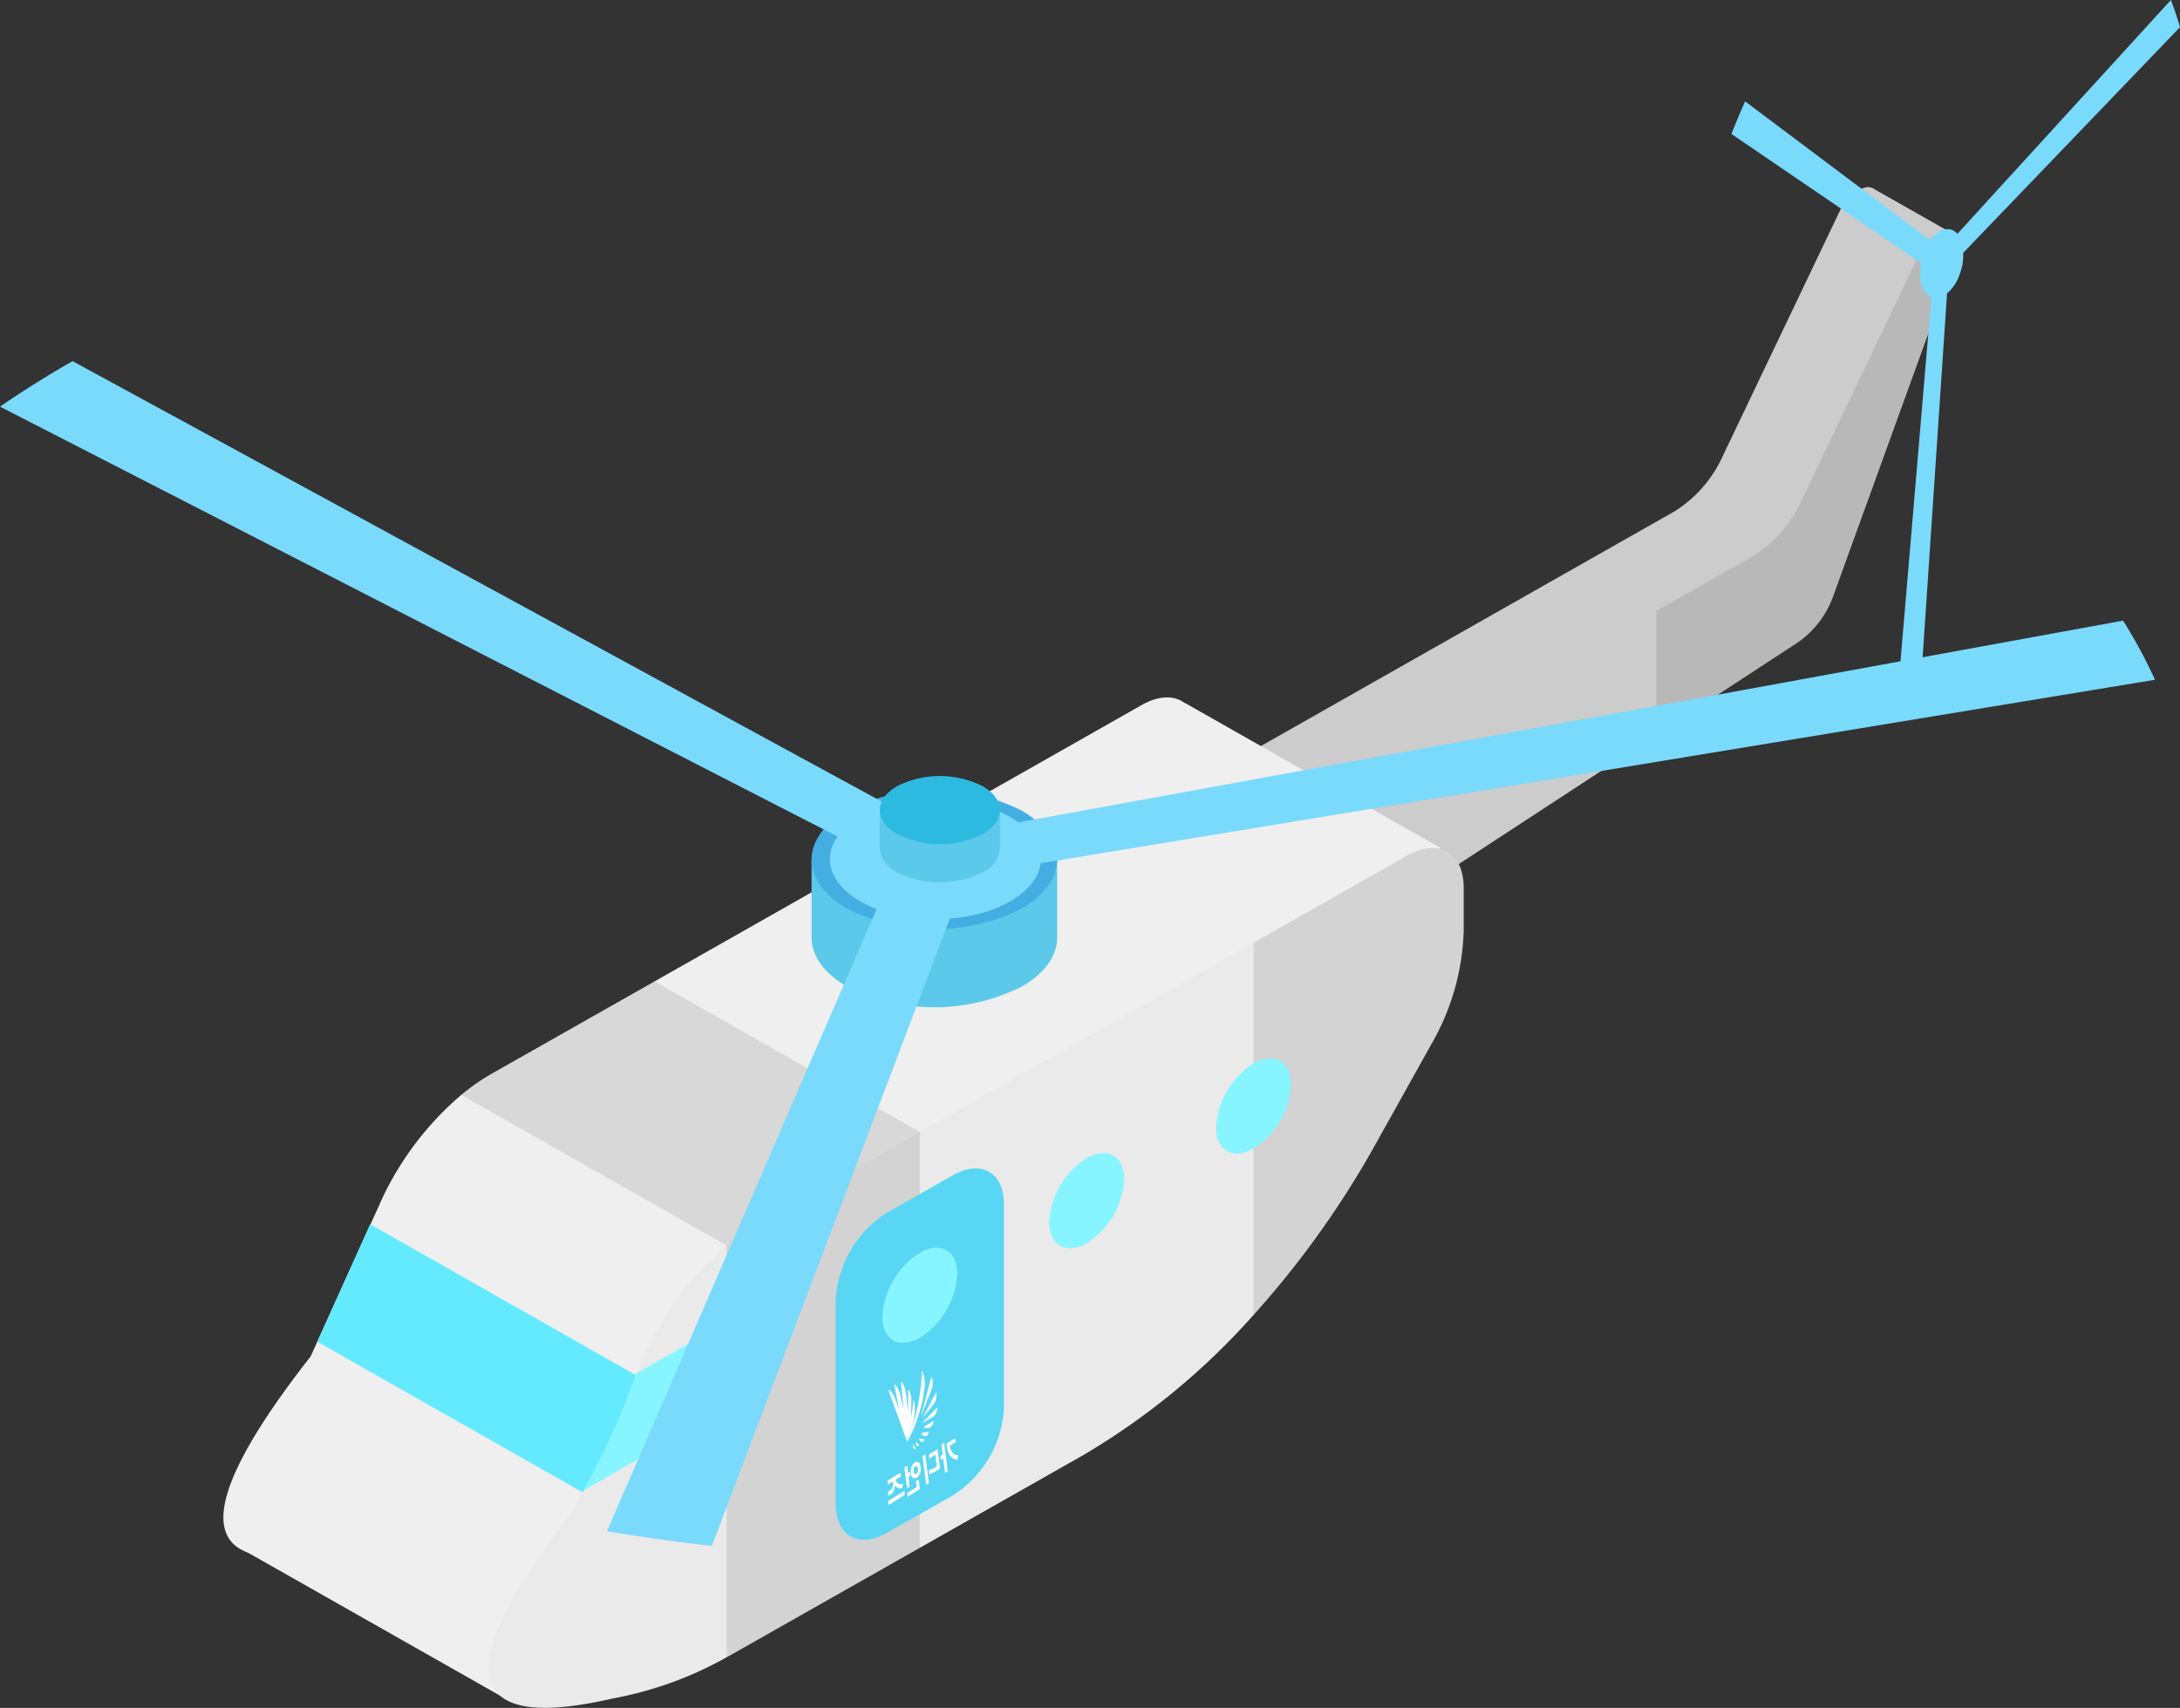 <svg xmlns="http://www.w3.org/2000/svg" width="153.689" height="120.423" viewBox="0 0 153.689 120.423">
  <rect x="0" y="0" width="153.689" height="120.423" fill="#333333" stroke="none"/>
  <g id="그룹_288" data-name="그룹 288" transform="translate(0 0)">
    <path id="패스_1882" data-name="패스 1882" d="M215.056,33.564l-8.61,23.777a6.771,6.771,0,0,1-2.465,3.254l-10,6.536L173.393,80.6,165.6,85.69v-11.2l7.789-4.418h0l20.59-11.682h0l6.8-3.859a8.922,8.922,0,0,0,3.395-3.862l8.337-17.46a2.426,2.426,0,0,1,1.9-1.555h.026C215.155,31.689,215.428,32.536,215.056,33.564Z" transform="translate(-82.744 -18.464)" fill="#ccc"/>
    <path id="패스_1883" data-name="패스 1883" d="M211.441,31.7l-9.46,24.131L162.3,85.666l5.543,3.144,39.225-29.494,9.818-24.527Z" transform="translate(-79.439 -18.44)" fill="#ccc"/>
    <path id="패스_1884" data-name="패스 1884" d="M161.915,76.584,197.1,56.624a8.919,8.919,0,0,0,3.393-3.862l8.339-17.46a2.429,2.429,0,0,1,1.9-1.555l.024,0c.712.036.985.883.611,1.911l-8.61,23.778a6.771,6.771,0,0,1-2.464,3.252l-10,6.536L169.7,82.69l-7.789,5.092Z" transform="translate(-73.513 -17.413)" fill="#ccc"/>
    <path id="패스_1885" data-name="패스 1885" d="M161.915,60.483l0,8.74,10-6.536a6.771,6.771,0,0,0,2.464-3.252l8.61-23.778c.374-1.027.1-1.875-.611-1.911l-.024,0a2.429,2.429,0,0,0-1.9,1.555l-8.339,17.46a8.919,8.919,0,0,1-3.393,3.862Z" transform="translate(-45.134 -17.413)" opacity="0.1"/>
    <path id="패스_1886" data-name="패스 1886" d="M189.761,63.741l7.789-4.419V69.846l-7.789,5.093Z" transform="translate(-101.359 -4.569)" opacity="0.1"/>
    <path id="패스_1887" data-name="패스 1887" d="M183.112,24.788q-.288-.994-.641-1.915L167.422,39.358h0l-.014-.017c-.015-.015-.029-.032-.044-.045l-.011-.011-.048-.044-.011-.008-.029-.024-.023-.017,0,0-.009,0-.023-.017-.03-.02-.011-.006-.054-.03-.014-.006-.051-.023-.018-.006-.047-.018-.024-.008-.041-.009-.033-.008-.033,0-.041-.006-.026,0-.051,0a.085.085,0,0,1-.02,0l-.057,0-.015,0c-.021,0-.042,0-.063.008l-.007,0-.042.008-.027.006H166.5l0,0-.03.008-.038.011-.012,0a.469.469,0,0,0-.065.023l-.015,0-.059.026-.021.011-.053.027-.027.014-.044.026-.035.023-.035.023-.045.03-.026.02-.051.041-.02.015-.057.048-.014.014-.062.056-.007.009-.039.038-.026.029-.008.006,0,0-.03.032-.033.038-.01.014c-.02.023-.039.045-.057.069l-.014.017-.051.066-.017.024v0l-13.045-9.793q-.509,1.127-.964,2.3l13.353,9.1v0l-.006.032c0,.03-.01.063-.015.093l0,.024c0,.033-.008.066-.012.1l0,.02-.008.059-.008.11,0,.057,0,.021c0,.032,0,.065,0,.1v.023c0,.03,0,.059,0,.09v.03c0,.026,0,.053,0,.078l0,.039,0,.065,0,.051,0,.053.009.062,0,.038.012.072.006.027c0,.029.011.054.017.08l0,.021.02.083,0,.017.014.047.012.035,0,.011,0,.008.012.035.015.045.006.015c.009.024.02.048.03.074l.006.018.032.063.01.021.029.056.015.027.026.044.023.033.021.033.029.039.018.023.036.044.014.017.044.044.008.008c.02.018.035.033.051.047l.011.009.029.024.023.015.006,0,.006,0,.023.017.032.018.011.006a.363.363,0,0,0,.053.03l.014.006c.017.008.035.017.051.023l.018.008h0L163.348,70.2c.261-.044.523-.1.789-.161s.527-.135.79-.215l1.762-26.27,0,0,.02-.017c.02-.015.038-.032.057-.048l.015-.012c.02-.02.041-.038.06-.059l.012-.011.035-.035.027-.029,0,0,.008-.009.027-.029.033-.038.011-.014c.02-.023.039-.045.057-.069l.014-.017.051-.066.017-.024.044-.062.023-.033.036-.054.029-.045.027-.044.033-.059.021-.036c.014-.023.026-.047.038-.071l.015-.027.042-.083.009-.02c.015-.03.029-.06.042-.09l.008-.018.024-.056.018-.042,0-.006,0-.012.018-.044.021-.056.006-.018c.012-.033.024-.065.035-.1l.007-.021.03-.092.009-.03.024-.081.012-.042.017-.069.014-.056.014-.056.015-.068.009-.044.015-.081,0-.033c.006-.032.01-.062.015-.092l0-.026c0-.033.009-.066.012-.1l0-.021.006-.057.008-.111,0-.057v-.02c0-.033,0-.066,0-.1v-.023c0-.03,0-.06,0-.09v-.03h0Z" transform="translate(-29.423 -22.873)" fill="#7adafc"/>
    <path id="패스_1888" data-name="패스 1888" d="M262.3,56.145l-34.35,19.488-11.466,6.5a15.043,15.043,0,0,0-2.156,1.5,21.791,21.791,0,0,0-5.542,7.23l-.245.538-.006.02-.488,1.074-3.87,8.537-.475,1.053c-.017.018-.035.041-.048.057-9.3,11.909-7.615,15.81,2.7,13.422a25.726,25.726,0,0,0,7.969-2.892c.179-.092.35-.188.526-.29l3.5-1.987,1.167-.659,5.705-3.236.267-.153,2.456-1.393,11.474-6.51a49.591,49.591,0,0,0,12.055-9.911,65.788,65.788,0,0,0,8.612-12.049l3.9-7a16.944,16.944,0,0,0,2.3-7.977V58.412C266.29,55.908,264.5,54.893,262.3,56.145Z" transform="translate(-181.807 -6.434)" fill="#efefef"/>
    <path id="패스_1889" data-name="패스 1889" d="M252.5,55.875,186.187,115.64l18,10.213,66.318-59.766Z" transform="translate(-168.946 -6.3)" fill="#efefef"/>
    <path id="패스_1890" data-name="패스 1890" d="M249.839,63.212,239.014,69.35l0,0L215.489,82.7l-11.466,6.5a15.041,15.041,0,0,0-2.156,1.5,21.77,21.77,0,0,0-5.542,7.23l-.245.538-.008.02-.487,1.076-3.87,8.535-.476,1.053a.638.638,0,0,1-.048.057c-9.3,11.909-7.613,15.812,2.7,13.424a25.783,25.783,0,0,0,7.969-2.893c.179-.092.35-.186.524-.29l13.1-7.428,11.474-6.509a49.846,49.846,0,0,0,12.055-9.913,65.779,65.779,0,0,0,8.607-12.051l3.906-7a16.96,16.96,0,0,0,2.3-7.974V65.479C253.833,62.975,252.044,61.96,249.839,63.212Z" transform="translate(-150.638 -2.885)" fill="#eaeaea"/>
    <path id="패스_1891" data-name="패스 1891" d="M201.035,81.849c0,1.655,1.182,2.327,2.641,1.5a5.72,5.72,0,0,0,2.642-4.495c0-1.655-1.184-2.327-2.642-1.5A5.719,5.719,0,0,0,201.035,81.849Z" transform="translate(-127.063 4.308)" fill="#86f5ff"/>
    <path id="패스_1892" data-name="패스 1892" d="M199.916,65.478v3.107a16.954,16.954,0,0,1-2.3,7.977l-3.9,6.994A65.835,65.835,0,0,1,185.1,95.606V69.352l10.823-6.141C198.128,61.96,199.916,62.974,199.916,65.478Z" transform="translate(-96.72 -2.885)" opacity="0.1"/>
    <path id="패스_1893" data-name="패스 1893" d="M224.247,76.006l-11.466,6.5a15.04,15.04,0,0,0-2.156,1.5v29.039c.179-.092.35-.186.524-.29l13.1-7.428V83.607l0-3.224Z" transform="translate(-159.397 3.809)" opacity="0.1"/>
    <path id="패스_1894" data-name="패스 1894" d="M206.68,101.378c0,2.252,1.609,3.164,3.592,2.038l4.67-2.65a7.773,7.773,0,0,0,3.592-6.114V80.238c0-2.252-1.607-3.164-3.592-2.038l-4.67,2.65a7.777,7.777,0,0,0-3.592,6.114Z" transform="translate(-147.759 4.669)" fill="#58d6f4"/>
    <path id="패스_1895" data-name="패스 1895" d="M208.867,86.292c0,1.655,1.184,2.327,2.642,1.5a5.719,5.719,0,0,0,2.641-4.5c0-1.654-1.182-2.325-2.641-1.5A5.72,5.72,0,0,0,208.867,86.292Z" transform="translate(-146.66 6.54)" fill="#86f5ff"/>
    <path id="패스_1896" data-name="패스 1896" d="M227.879,85.7l-.383.219L223.08,88.45l0,.015-.37.823-2.937,6.539-.361.805-.038.045,8.148-4.66.383-.218a5.382,5.382,0,0,0,2.277-4.328v-.059C230.173,85.744,229.144,84.983,227.879,85.7Z" transform="translate(-178.47 8.543)" fill="#86f5ff"/>
    <path id="패스_1897" data-name="패스 1897" d="M193.2,77.406c0,1.655,1.182,2.327,2.641,1.5a5.719,5.719,0,0,0,2.641-4.5c0-1.654-1.182-2.325-2.641-1.5A5.718,5.718,0,0,0,193.2,77.406Z" transform="translate(-107.467 2.077)" fill="#86f5ff"/>
    <path id="패스_1898" data-name="패스 1898" d="M246.405,90.958,227.7,80.338l-3.722,8.282,18.71,10.62c.937-1.743,1.791-3.461,2.509-5.14C245.649,93.036,246.06,91.987,246.405,90.958Z" transform="translate(-201.607 5.985)" fill="#63eaff"/>
    <path id="패스_1899" data-name="패스 1899" d="M242.958,79.555,224.246,68.939l-11.466,6.5a15.043,15.043,0,0,0-2.156,1.5l18.713,10.616a15.041,15.041,0,0,1,2.156-1.5Z" transform="translate(-178.108 0.26)" opacity="0.1"/>
    <path id="패스_1900" data-name="패스 1900" d="M221.5,63.223v5.5c0,1.256-.841,2.51-2.534,3.473a13.758,13.758,0,0,1-12.241,0c-1.691-.963-2.539-2.217-2.539-3.473v-5.5Z" transform="translate(-146.971 -2.61)" fill="#5cc9ea"/>
    <path id="패스_1901" data-name="패스 1901" d="M206.717,68.337a13.742,13.742,0,0,0,12.243,0c3.381-1.917,3.381-5.028,0-6.946a13.742,13.742,0,0,0-12.243,0C203.337,63.309,203.337,66.42,206.717,68.337Z" transform="translate(-146.968 -4.253)" fill="#44aee2"/>
    <path id="패스_1902" data-name="패스 1902" d="M157.773,39.824q-2.686,1.541-5.115,3.209L211.71,73.347l0,0a.528.528,0,0,1-.036.051c-.032.05-.068.1-.1.153-.011.012-.015.026-.024.038-.033.056-.063.111-.093.168-.006.011-.011.021-.017.033-.017.033-.035.066-.048.1s-.02.053-.032.078l-.009.018-.006.018a.7.7,0,0,0-.03.078c-.012.032-.021.066-.033.1a.128.128,0,0,1-.012.036c-.017.057-.032.116-.045.173a.354.354,0,0,0-.009.042c-.012.054-.021.107-.03.161,0,.018,0,.036-.006.054-.006.048-.012.1-.014.144,0,.026,0,.05,0,.074,0,.041,0,.081,0,.122s0,.065,0,.1.006.066.008.1.009.081.015.122c0,.024.01.048.013.072.011.048.021.095.03.144a.561.561,0,0,1,.015.054l.048.161a.15.15,0,0,1,.015.041c.023.057.044.114.068.171a.169.169,0,0,1,.015.033c.015.033.029.066.047.1s.027.05.041.074l.006.018.014.02c.013.024.024.05.041.074s.038.065.059.1a.378.378,0,0,1,.021.032c.035.056.074.11.113.164a.29.29,0,0,1,.027.038l.117.149a.434.434,0,0,1,.044.05l.116.129c.023.021.041.042.062.065s.072.069.107.105l.089.083c.032.027.062.054.095.08s.077.068.117.1.051.039.077.06c.05.038.1.078.155.116l.057.042c.062.042.122.084.185.125l.048.032c.068.044.138.087.209.128l.044.026.125.074c.033.018.068.036.1.053l.024.015.024.011c.036.018.068.038.1.054s.09.044.137.066l.047.023c.081.038.161.074.243.11.02.008.038.018.057.026.075.033.155.063.231.095l.081.032.006,0-19.013,43.876q3.653.606,7.4,1.033l16.77-44.233,0,0c.038,0,.066-.006.1-.008.093-.009.189-.018.281-.029.024,0,.048-.006.072-.009.1-.009.2-.023.3-.038l.06-.009.174-.024.329-.057.167-.035.06-.012c.1-.021.194-.041.288-.065.021-.006.045-.009.068-.015.086-.021.171-.045.26-.068l.089-.024c.074-.02.15-.042.224-.066.038-.009.075-.021.114-.033.065-.021.126-.041.185-.062s.1-.033.146-.051l.146-.051.174-.069c.038-.012.074-.029.107-.042.071-.029.137-.057.2-.086l.077-.035c.077-.035.149-.069.219-.105.02-.009.038-.017.057-.027.077-.039.15-.08.227-.119l.044-.024c.044-.024.086-.047.128-.072s.063-.038.093-.057a.116.116,0,0,0,.024-.014l.024-.015c.032-.018.062-.038.092-.057l.12-.078.039-.027c.065-.044.128-.09.191-.137l.047-.032c.056-.044.111-.087.165-.132.02-.017.038-.03.054-.045.048-.041.093-.081.137-.122.024-.02.047-.042.071-.063s.074-.069.108-.105.054-.056.08-.084.054-.057.08-.087l.093-.107c.02-.024.036-.047.056-.069.033-.044.066-.087.1-.132l.039-.051.1-.153c.008-.012.014-.026.023-.038.033-.056.063-.111.093-.168a.137.137,0,0,1,.017-.033c.014-.033.032-.066.048-.1s.02-.051.032-.077l.009-.018.006-.018c.008-.026.02-.051.03-.078s.021-.066.032-.1l.011-.033c.02-.057.035-.116.048-.173a.211.211,0,0,1,.009-.042c.009-.054.021-.107.027-.161l.009-.054v-.006l78.565-12.938q-.478-1.052-1.044-2.1t-1.206-2.07L224.468,72.345l0,0L224.4,72.3c-.059-.042-.122-.083-.182-.123l-.048-.032c-.068-.044-.138-.087-.212-.128l-.042-.027-.125-.072c-.035-.018-.069-.036-.1-.054l-.024-.014-.026-.012c-.035-.017-.066-.036-.1-.054s-.093-.042-.137-.065l-.048-.023c-.08-.039-.159-.075-.242-.111-.02-.006-.038-.017-.057-.024l-.231-.1c-.029-.009-.056-.021-.083-.03-.069-.027-.14-.053-.21-.078l-.113-.039-.183-.06c-.051-.017-.1-.033-.152-.047l-.15-.044c-.065-.02-.131-.038-.194-.053-.041-.012-.081-.023-.12-.032-.078-.021-.155-.039-.233-.057L221.3,71c-.089-.02-.179-.039-.27-.057-.021,0-.042-.009-.066-.012-.1-.018-.2-.038-.294-.053l-.059-.009c-.059-.009-.117-.02-.176-.027-.044-.006-.089-.014-.135-.018l-.032,0-.03,0L220.1,70.8l-.177-.018-.06-.006c-.1-.009-.2-.018-.306-.026l-.071-.006c-.095-.008-.192-.012-.287-.017l-.1,0c-.084,0-.168,0-.254-.006-.042,0-.086,0-.131,0h-.212l-.171,0c-.057,0-.114,0-.173,0s-.138,0-.21.008l-.131.008c-.086.006-.168.011-.249.018-.035,0-.066.006-.1.008q-.14.011-.279.027c-.023,0-.048,0-.074.009-.1.011-.2.024-.3.038l-.062.009-.173.026-.329.057-.168.035-.059.012c-.1.021-.194.041-.288.065a.543.543,0,0,0-.068.015c-.086.02-.176.044-.26.066-.027.009-.059.017-.089.026h-.006Z" transform="translate(-152.658 -14.361)" fill="#7adafc"/>
    <path id="패스_1903" data-name="패스 1903" d="M215.333,60.9v2.689a2.068,2.068,0,0,1-1.239,1.7,6.729,6.729,0,0,1-5.985,0,2.07,2.07,0,0,1-1.241-1.7V60.9Z" transform="translate(-144.84 -3.776)" fill="#5cc9ea"/>
    <path id="패스_1904" data-name="패스 1904" d="M208.107,63.4a6.713,6.713,0,0,0,5.986,0c1.652-.937,1.652-2.458,0-3.4a6.723,6.723,0,0,0-5.986,0C206.454,60.945,206.454,62.465,208.107,63.4Z" transform="translate(-144.839 -4.579)" fill="#2dbae0"/>
    <g id="그룹_287" data-name="그룹 287" transform="translate(62.561 96.652)">
      <g id="그룹_286" data-name="그룹 286" transform="translate(0.065)">
        <path id="패스_1905" data-name="패스 1905" d="M210.236,90.157l.458-.077c.021,0,.033.033.021.066-.1.3-.243.312-.5.1C210.2,90.227,210.208,90.161,210.236,90.157Z" transform="translate(-207.869 -85.775)" fill="#fff"/>
        <path id="패스_1906" data-name="패스 1906" d="M210.021,90.21a1.975,1.975,0,0,1,.056-.275v-.006c.207-.781.413-1.562.629-2.382.009-.033.035-.039.044-.011a1.155,1.155,0,0,1,.014.736C210.556,88.845,210.239,89.645,210.021,90.21Z" transform="translate(-207.685 -87.062)" fill="#fff"/>
        <path id="패스_1907" data-name="패스 1907" d="M209.993,89.972l.659-.388c.018-.011.032.017.023.045-.108.386-.353.524-.685.412C209.969,90.035,209.972,89.984,209.993,89.972Z" transform="translate(-207.48 -86.025)" fill="#fff"/>
        <path id="패스_1908" data-name="패스 1908" d="M209.809,90.012a.533.533,0,0,1,.087-.135l0,0,.892-.913c.018-.02.038,0,.033.038a.748.748,0,0,1-.233.532C210.367,89.687,210.037,89.874,209.809,90.012Z" transform="translate(-207.375 -86.341)" fill="#fff"/>
        <path id="패스_1909" data-name="패스 1909" d="M210.7,88.954c-.222.306-.613.778-.843,1.065a2.485,2.485,0,0,1,.131-.248l.79-1.513c.015-.029.039-.02.042.014A1.049,1.049,0,0,1,210.7,88.954Z" transform="translate(-207.437 -86.699)" fill="#fff"/>
        <path id="패스_1910" data-name="패스 1910" d="M210.662,90.611c0-.027.015-.053.029-.041l.2.183a.046.046,0,0,1-.006.057C210.751,90.913,210.7,90.864,210.662,90.611Z" transform="translate(-208.726 -85.531)" fill="#fff"/>
        <path id="패스_1911" data-name="패스 1911" d="M210.823,90.717c0-.026.018-.044.029-.027l.146.231a.042.042,0,0,1-.01.051C210.864,91.022,210.826,90.962,210.823,90.717Z" transform="translate(-209.076 -85.472)" fill="#fff"/>
        <path id="패스_1912" data-name="패스 1912" d="M210.427,92.1a5.745,5.745,0,0,0,.349-.967,13.18,13.18,0,0,0,.682-3.882c0-.029.021-.044.03-.023a2.3,2.3,0,0,1,.159,1.179c-.047.377-.108.757-.191,1.125a11.217,11.217,0,0,1-1.032,2.717l-.029-.081Z" transform="translate(-209.096 -87.214)" fill="#fff"/>
        <path id="패스_1913" data-name="패스 1913" d="M210.452,90.391l.311.066c.018,0,.023.045.008.068-.125.189-.188.179-.343-.062C210.413,90.438,210.429,90.387,210.452,90.391Z" transform="translate(-208.251 -85.619)" fill="#fff"/>
        <path id="패스_1914" data-name="패스 1914" d="M210.857,88.285c0-.008.014,0,.03,0a.367.367,0,0,1,.062.035l.026.017c.342.239.428.889.644,1.341l-.33-1.7c-.008-.039.02-.081.041-.062.382.349.413,1.113.6,1.7l-.18-1.812c0-.041.024-.077.044-.056.4.458.321,1.338.452,2.044,0-.476.006-.954.009-1.451,0-.047.035-.078.053-.048a1.517,1.517,0,0,1,.176.789c0,.336-.023.868-.03,1.206.009-.021.029-.161.035-.194.042-.308.095-.7.138-1.029,0-.036.033-.047.041-.017a2.859,2.859,0,0,1,.068.679,6.183,6.183,0,0,1-.2,1.119,5.745,5.745,0,0,1-.349.967l-.032.069v0l-1.3-3.6Z" transform="translate(-210.857 -86.944)" fill="#fff"/>
      </g>
      <path id="패스_1915" data-name="패스 1915" d="M209.452,90.651l-.413.258a1.121,1.121,0,0,0,.1.353.593.593,0,0,0,.2.236.565.565,0,0,0,.3.093l-.069.311a.729.729,0,0,1-.361-.135.821.821,0,0,1-.249-.315,1.726,1.726,0,0,1-.134-.5l-.024-.191.607-.38Z" transform="translate(-204.635 -85.624)" fill="#fff"/>
      <path id="패스_1916" data-name="패스 1916" d="M209.39,90.708l.193-.12.256,2.017-.193.12-.129-1.022-.165.1-.034-.271.165-.1Z" transform="translate(-205.584 -85.52)" fill="#fff"/>
      <path id="패스_1917" data-name="패스 1917" d="M210.649,93.157l-.193.12-.255-2.015.193-.12Z" transform="translate(-207.723 -85.242)" fill="#fff"/>
      <path id="패스_1918" data-name="패스 1918" d="M209.907,92.3a3.793,3.793,0,0,0,.333-.186l-.1-.825-.424.263-.035-.27.616-.385.173,1.367-.219.138a3.147,3.147,0,0,1-.323.18.64.64,0,0,1-.233.068l.011-.29A.563.563,0,0,0,209.907,92.3Z" transform="translate(-206.759 -85.367)" fill="#fff"/>
      <path id="패스_1919" data-name="패스 1919" d="M210.817,92.654a.223.223,0,0,1-.149-.1.6.6,0,0,1-.083-.263.953.953,0,0,1,.009-.321.78.78,0,0,1,.1-.261.526.526,0,0,1,.165-.17.269.269,0,0,1,.182-.048.222.222,0,0,1,.15.105.623.623,0,0,1,.083.263.928.928,0,0,1-.009.317.78.78,0,0,1-.1.261.535.535,0,0,1-.167.171A.278.278,0,0,1,210.817,92.654Zm.267-.532a.472.472,0,0,0,0-.146.323.323,0,0,0-.036-.123.108.108,0,0,0-.066-.057.105.105,0,0,0-.084.017.223.223,0,0,0-.075.083.358.358,0,0,0-.044.126.482.482,0,0,0,0,.147.284.284,0,0,0,.038.122.112.112,0,0,0,.066.056.108.108,0,0,0,.083-.018.24.24,0,0,0,.077-.083A.374.374,0,0,0,211.085,92.123Z" transform="translate(-208.928 -85.069)" fill="#fff"/>
      <path id="패스_1920" data-name="패스 1920" d="M211.438,93.142l-.193.12-.186-1.469.193-.12.065.514.147-.092.034.271-.147.092Z" transform="translate(-209.862 -84.976)" fill="#fff"/>
      <path id="패스_1921" data-name="패스 1921" d="M211.242,92.437l.193-.12.086.679-.866.541-.034-.266.673-.421Z" transform="translate(-209.228 -84.652)" fill="#fff"/>
      <path id="패스_1922" data-name="패스 1922" d="M212.276,92.8a.415.415,0,0,0,.236-.015l-.038.3a.522.522,0,0,1-.272,0,.4.4,0,0,1-.213-.164l-.02-.03c0,.036-.011.072-.017.107a1.188,1.188,0,0,1-.137.367.6.6,0,0,1-.165.186.224.224,0,0,1-.177.042l.017-.3a.121.121,0,0,0,.111-.023.364.364,0,0,0,.116-.126.818.818,0,0,0,.089-.261.89.89,0,0,0,.015-.272l-.364.227-.035-.27.913-.571.035.27-.355.222a.438.438,0,0,0,.083.188A.315.315,0,0,0,212.276,92.8Z" transform="translate(-211.423 -84.811)" fill="#fff"/>
      <path id="패스_1923" data-name="패스 1923" d="M212.48,92.854l.035.275-1.151.719-.035-.275Z" transform="translate(-211.285 -84.382)" fill="#fff"/>
      <path id="패스_1924" data-name="패스 1924" d="M210.881,91.95v0l0,.006V91.95Z" transform="translate(-208.975 -84.836)" fill="#fff"/>
    </g>
  </g>
</svg>
